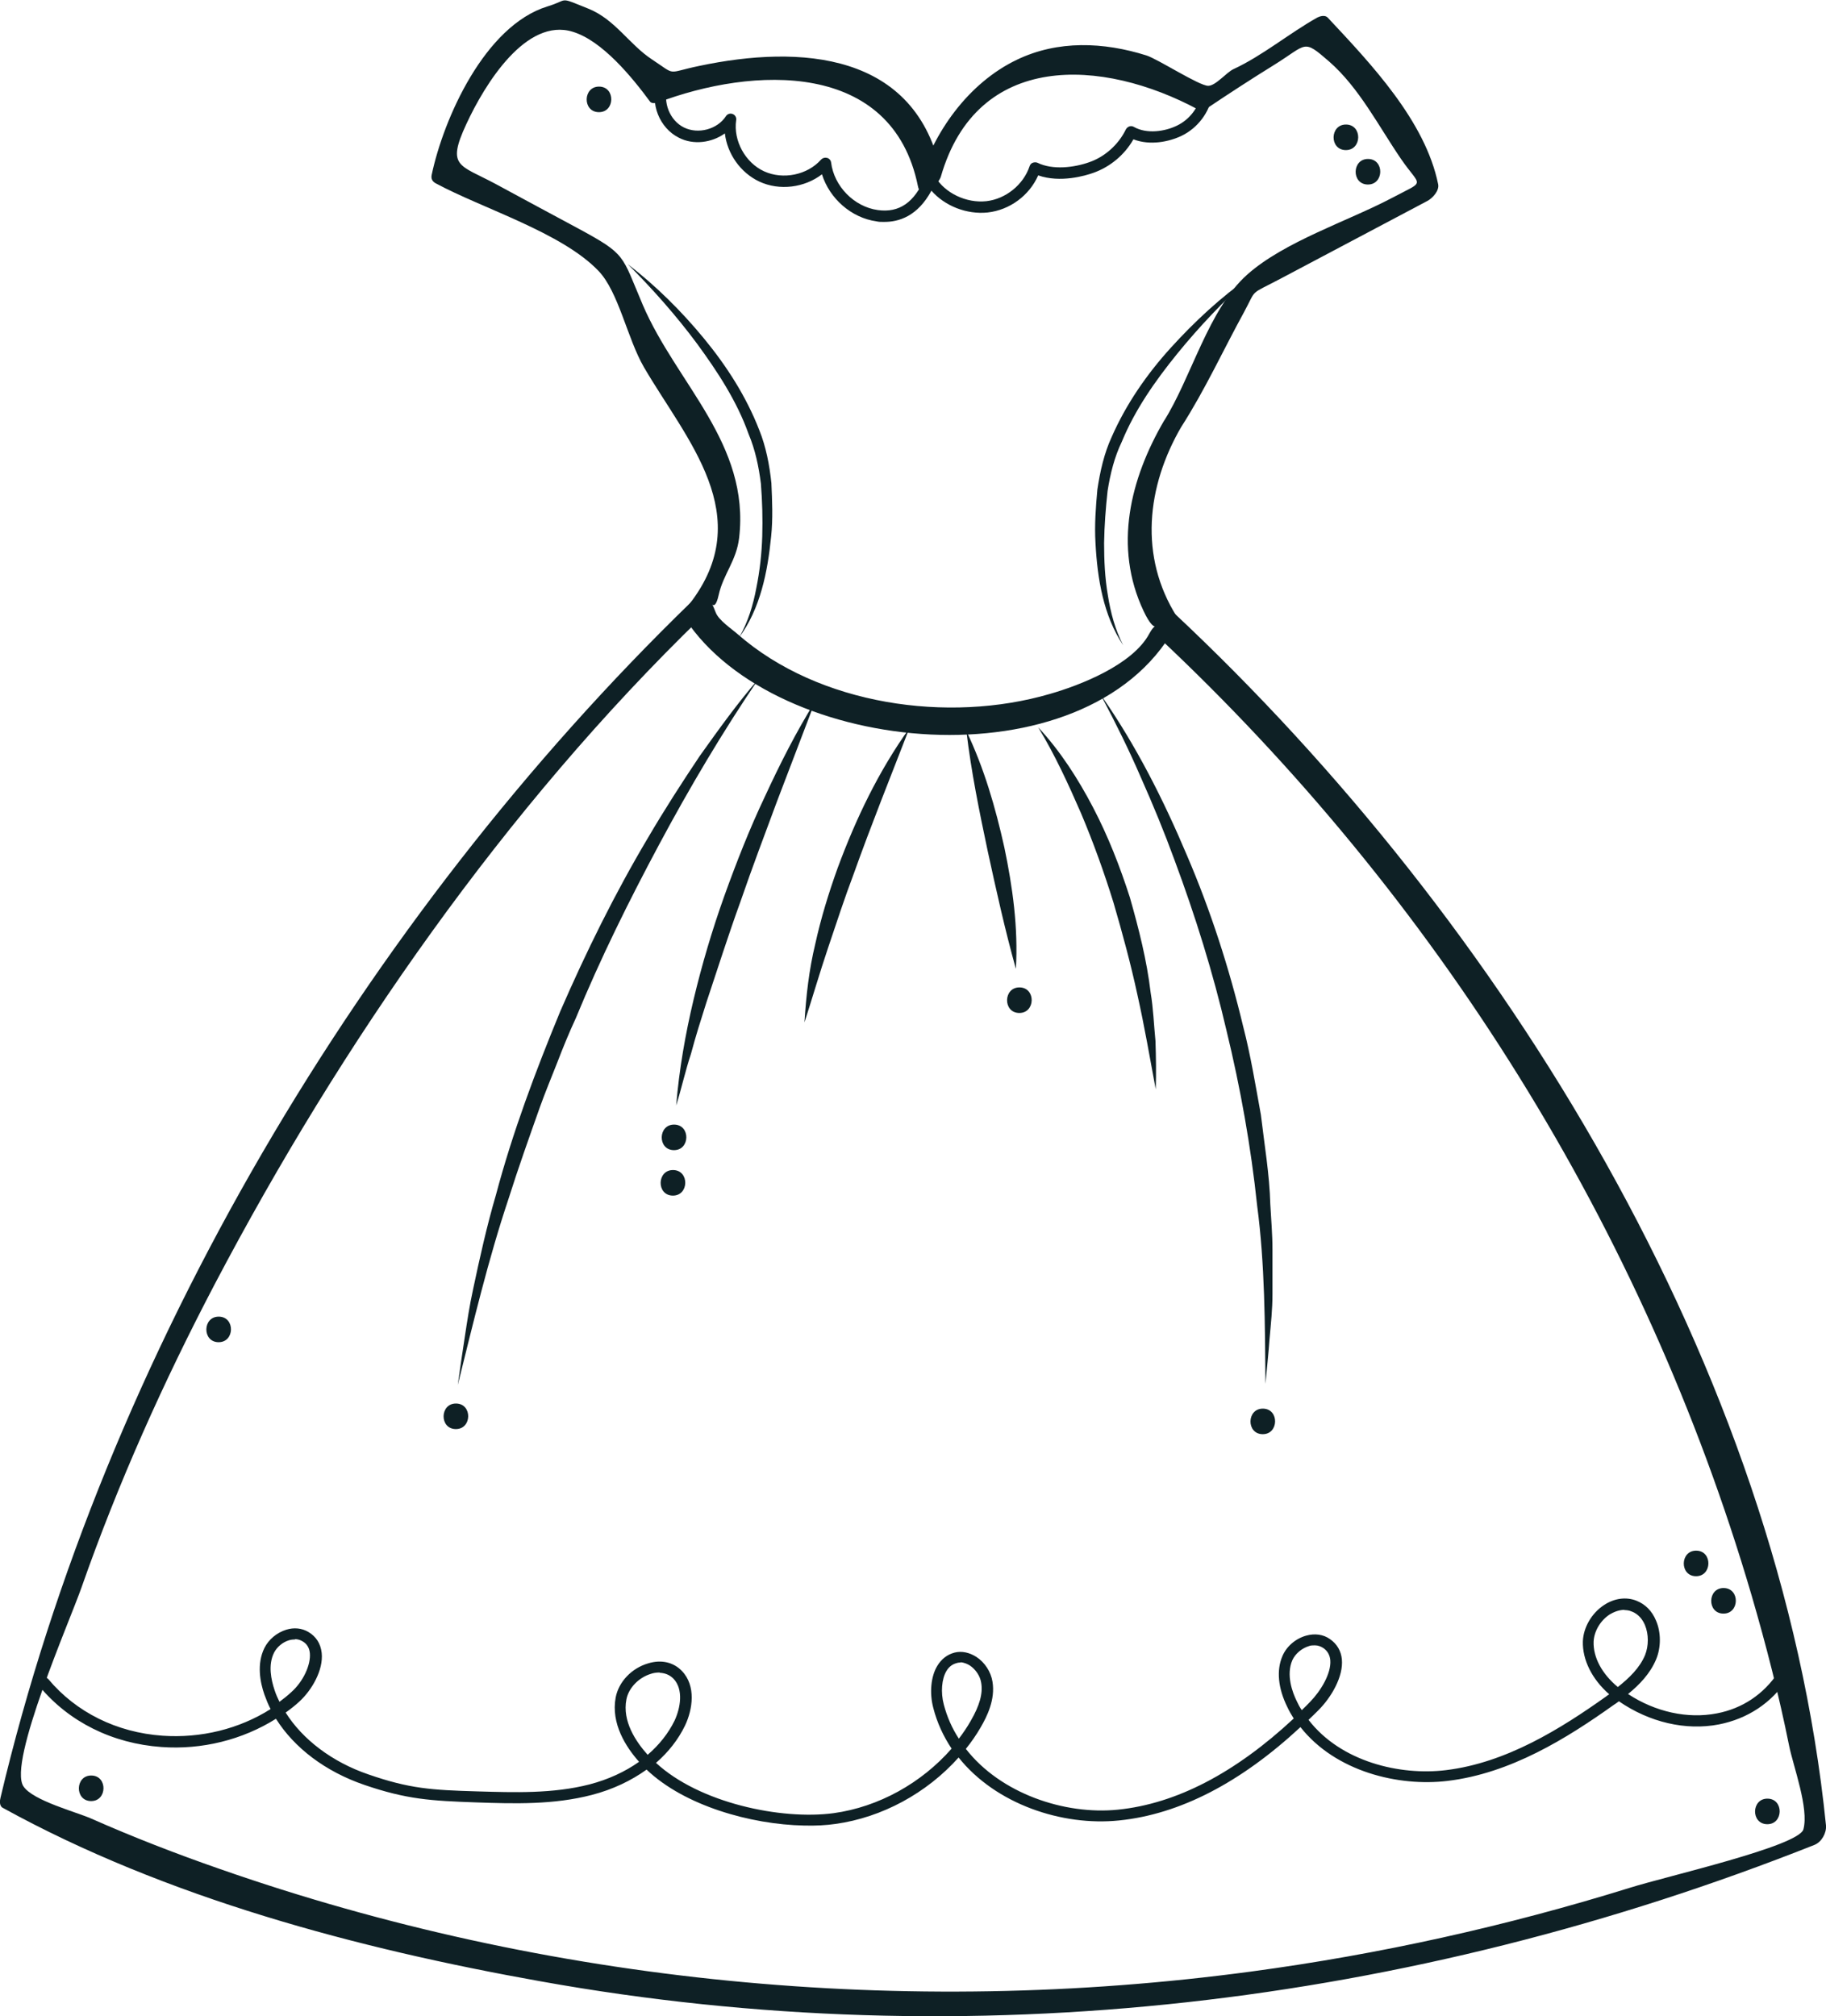 <?xml version="1.0" encoding="UTF-8"?>
<svg id="Capa_2" xmlns="http://www.w3.org/2000/svg" viewBox="0 0 67.89 74.96">
  <defs>
    <style>
      .cls-1 {
        fill: #0e2025;
      }
    </style>
  </defs>
  <g id="OBJECTS">
    <g>
      <path class="cls-1" d="M43.28,15.64c-1.26,2.16-1.89,4.69-.76,7.08.48,1.02.55.22.21.84-.62,1.16-2.58,1.92-3.7,2.24-3.77,1.1-8.58.42-11.6-2.22-.24-.21-.71-.52-.82-.81-.27-.71-.07.17.11-.65.17-.77.66-1.27.76-2.12.41-3.5-2.32-5.73-3.58-8.66-.8-1.88-.6-1.87-2.41-2.85-1.03-.55-2.06-1.11-3.08-1.66-1.33-.71-1.81-.62-1.08-2.2.71-1.54,2.24-3.98,3.96-3.45,1.1.33,2.21,1.69,2.88,2.6.05.07.21.06.27.04,3.55-1.35,8.74-1.6,9.69,3.11.12.58.77-.1.85-.36,1.34-4.67,6-4.42,9.58-2.49.08.04.24-.01.31-.05.82-.55,1.65-1.09,2.49-1.61,1.26-.78,1.07-.99,2.06-.13,1.12.98,1.84,2.41,2.67,3.62.74,1.08.94.77-.34,1.45-1.63.86-4,1.62-5.38,2.85-1.44,1.28-2.08,3.84-3.1,5.45-.38.59.36.67.65.21.89-1.39,1.55-2.84,2.34-4.28.48-.89.16-.6,1.37-1.24,1.81-.96,3.63-1.92,5.44-2.88.19-.1.45-.38.4-.62-.48-2.36-2.51-4.49-4.11-6.2-.1-.1-.28-.05-.38,0-1.05.59-2.04,1.42-3.12,1.92-.26.12-.66.62-.94.62-.34,0-1.88-1-2.3-1.13-1.59-.5-3.29-.57-4.81.16-1.8.86-3.12,2.7-3.66,4.6.28-.12.56-.24.85-.36-.92-4.54-5.26-4.8-9-4.01-1.26.26-.82.38-1.76-.24-.85-.56-1.37-1.49-2.37-1.89-1.15-.46-.69-.33-1.52-.08-2.33.72-3.86,4.17-4.3,6.26-.03.14.02.24.14.31,1.76.95,4.69,1.83,6.06,3.26.75.78,1.07,2.51,1.69,3.58,1.58,2.71,4.24,5.53,1.69,8.81-.09.12-.27.38-.16.54,3.38,5.16,14.91,6.21,18.2.35.06-.11.16-.3.08-.43-1.4-2.22-1.13-4.83.18-7.07.35-.61-.37-.68-.65-.21Z"/>
      <path class="cls-1" d="M25.71,22.37C13.53,34.18,3.92,50.35.02,66.83c-.03.11-.05.31.08.38,6.08,3.35,13.21,5.24,19.99,6.45,15.98,2.87,32.31.9,47.37-5.07.27-.11.45-.44.43-.72-1.72-17.02-12.03-33.64-24.23-45.07-.31-.29-.94.56-.61.87,10.35,9.7,18.07,22,22.07,35.63.54,1.85,1.02,3.72,1.4,5.61.16.78.74,2.32.53,3.1-.17.63-5.11,1.75-6.44,2.17-4.6,1.43-9.33,2.48-14.11,3.12-12.83,1.72-26.11.46-38.34-3.82-1.61-.56-3.21-1.18-4.77-1.87-.54-.24-2.18-.67-2.52-1.2-.58-.89,1.73-6.16,2.16-7.39,1.36-3.88,3.05-7.65,4.96-11.29,4.7-8.94,10.79-17.71,18.08-24.77.4-.38.15-1.08-.35-.59h0Z"/>
      <path class="cls-1" d="M32.84,8.25c-.09,0-.17,0-.25-.02-.94-.13-1.75-.85-2.03-1.75-.65.5-1.58.62-2.33.27-.7-.33-1.19-1.03-1.28-1.79-.49.35-1.17.44-1.71.16-.72-.36-1.08-1.27-.81-2.02.04-.11.16-.17.27-.13.11.04.17.16.13.27-.2.55.07,1.24.6,1.5.53.26,1.24.07,1.56-.42.05-.08.16-.12.25-.08.09.03.15.13.13.23-.11.76.34,1.58,1.04,1.9.7.32,1.61.14,2.12-.44.06-.06.14-.08.22-.06.08.02.14.09.15.17.11.89.86,1.65,1.74,1.77.8.11,1.36-.29,1.75-1.21.03-.07.1-.12.18-.13.08,0,.16.03.2.1.36.61,1.16.99,1.9.91.72-.08,1.38-.61,1.61-1.3.02-.06.06-.11.12-.13.06-.02.12-.02.17,0,.57.28,1.37.18,1.93-.02.58-.2,1.09-.66,1.36-1.22.03-.05.07-.09.13-.11.06-.02.12-.01.17.02.48.27,1.15.17,1.6-.05.48-.23.83-.7.91-1.22.02-.11.12-.19.24-.17.11.02.19.13.17.24-.11.66-.55,1.24-1.15,1.53-.46.22-1.17.37-1.79.13-.33.58-.87,1.03-1.5,1.25-.28.1-1.22.38-2.04.09-.33.75-1.06,1.29-1.88,1.38-.78.08-1.59-.24-2.09-.81-.51.94-1.2,1.17-1.78,1.16Z"/>
      <path class="cls-1" d="M29.89,67.87c-1.98-.04-4.45-.74-5.85-2.08-.57.41-1.26.74-2.03.94-1.42.37-2.88.33-4.3.28-1.69-.06-2.58-.11-4.16-.65-1.46-.5-2.61-1.38-3.29-2.46-1.24.78-2.75,1.16-4.26,1.05-1.82-.13-3.43-.93-4.53-2.25-.07-.09-.06-.22.03-.3.09-.08.22-.06.3.03,1.03,1.23,2.54,1.98,4.24,2.1,1.43.1,2.85-.25,4.02-.99-.09-.17-.16-.35-.23-.54-.16-.46-.29-1.14,0-1.73.16-.32.46-.57.81-.68.29-.09.58-.06.82.08.29.17.46.43.5.78.07.64-.37,1.39-.83,1.81-.16.15-.33.28-.51.41.63,1,1.73,1.84,3.08,2.3,1.53.53,2.34.58,4.04.63,1.39.04,2.82.09,4.18-.26.69-.18,1.32-.47,1.84-.84-.49-.55-1.05-1.42-.87-2.39.11-.58.59-1.09,1.21-1.27.49-.15.94-.04,1.25.28.54.56.4,1.44.12,2.03-.25.52-.62.99-1.08,1.39,1.61,1.49,4.65,2.13,6.6,1.87,1.68-.23,3.27-1.12,4.39-2.4-.3-.45-.54-.96-.68-1.51-.15-.56-.09-1.18.15-1.57.15-.25.37-.42.64-.49.27-.07.56,0,.81.16.31.2.54.55.6.92.11.66-.2,1.29-.44,1.7-.16.28-.35.55-.55.8,1.29,1.66,3.67,2.46,5.65,2.26,2.17-.22,4.36-1.36,6.54-3.39-.09-.14-.17-.28-.24-.43-.34-.69-.41-1.36-.18-1.89.15-.36.49-.65.88-.76.32-.09.64-.05.89.13.26.18.41.44.44.75.06.64-.39,1.41-.87,1.89-.12.12-.24.24-.37.36,1.2,1.56,3.4,2.08,5.11,1.87,2.24-.27,4.27-1.54,5.97-2.75.03-.02.06-.05.1-.07-.64-.56-1-1.28-.98-1.97.02-.52.33-1.05.79-1.35.38-.25.82-.31,1.2-.16.33.13.58.38.73.74.19.44.19,1,0,1.45-.22.52-.61.93-1.04,1.28,1.02.67,2.22.93,3.3.72.95-.18,1.74-.71,2.28-1.52.06-.1.2-.12.29-.06.1.06.12.19.06.29-.6.91-1.49,1.49-2.55,1.7-1.24.24-2.59-.08-3.72-.86,0,0,0,0,0,0-.07.05-.13.1-.2.14-1.74,1.24-3.83,2.54-6.17,2.82-1.82.22-4.16-.34-5.47-2-2.23,2.07-4.49,3.24-6.74,3.47-2.13.22-4.59-.61-5.97-2.34-1.18,1.32-2.84,2.23-4.58,2.47-.35.05-.73.07-1.14.06ZM24.52,62.18c-.12,0-.24.02-.32.05-.46.14-.83.53-.91.95-.16.81.35,1.57.79,2.06.43-.37.77-.8,1-1.27.22-.47.34-1.16-.04-1.56-.16-.16-.34-.21-.51-.22ZM35.71,61.81s-.09,0-.14.02c-.16.04-.29.14-.38.29-.18.3-.22.8-.1,1.25.12.46.31.89.56,1.27.16-.21.31-.43.44-.66.33-.57.46-1.02.39-1.42-.04-.25-.2-.49-.42-.64-.08-.05-.2-.11-.35-.12ZM10.98,60.95c-.08,0-.16.01-.23.03-.24.07-.45.25-.56.46-.23.46-.11,1.01.02,1.4.05.15.11.29.18.43.15-.11.3-.23.44-.36.44-.39.73-1.01.69-1.45-.02-.21-.12-.36-.29-.45-.09-.05-.18-.07-.27-.07ZM48.88,61.17c-.07,0-.15,0-.22.03-.26.08-.5.28-.61.52-.24.55,0,1.2.17,1.54.05.11.11.22.18.32.1-.1.21-.2.31-.31.39-.4.79-1.05.75-1.55-.02-.19-.1-.34-.26-.45-.09-.06-.2-.1-.31-.1ZM60.4,59.85c-.23,0-.43.1-.55.17-.35.23-.58.62-.6,1.01-.02.59.31,1.2.9,1.69.43-.34.81-.71,1.01-1.18.14-.35.14-.78,0-1.12-.07-.17-.22-.41-.5-.51-.09-.04-.18-.05-.26-.05Z"/>
      <path class="cls-1" d="M28.21,25.23c-1.35,1.99-2.57,4.05-3.7,6.16-1.13,2.11-2.19,4.25-3.1,6.46-.25.54-.48,1.1-.69,1.65-.22.56-.45,1.11-.65,1.67-.4,1.13-.8,2.25-1.16,3.39-.76,2.27-1.31,4.6-1.89,6.93.08-.59.17-1.19.26-1.78.09-.59.18-1.19.31-1.78.25-1.18.51-2.35.85-3.51.62-2.33,1.47-4.59,2.39-6.82.96-2.21,2.03-4.38,3.26-6.45.61-1.04,1.26-2.05,1.93-3.05.7-.98,1.4-1.96,2.19-2.87Z"/>
      <path class="cls-1" d="M30.31,26.07l-1.42,3.72c-.46,1.24-.93,2.48-1.36,3.73-.45,1.24-.85,2.5-1.27,3.76-.2.63-.4,1.26-.57,1.9-.21.63-.35,1.28-.55,1.92.11-1.33.34-2.65.65-3.95.31-1.3.69-2.58,1.14-3.84.45-1.25.94-2.5,1.51-3.7.56-1.21,1.16-2.4,1.87-3.54Z"/>
      <path class="cls-1" d="M33.82,27.05c-.71,1.83-1.43,3.62-2.08,5.44-.34.9-.64,1.82-.95,2.74-.31.92-.58,1.85-.88,2.78.06-.98.17-1.96.4-2.91.21-.96.5-1.9.83-2.82.68-1.84,1.53-3.62,2.68-5.22Z"/>
      <path class="cls-1" d="M35.93,27.18c.66,1.38,1.08,2.84,1.41,4.32.31,1.48.52,3,.43,4.52-.41-1.47-.73-2.92-1.05-4.39-.31-1.47-.61-2.93-.79-4.45Z"/>
      <path class="cls-1" d="M38.6,27.04c.82.88,1.48,1.91,2.04,2.98.56,1.07,1,2.2,1.37,3.35.33,1.16.63,2.34.77,3.53.1.59.12,1.2.18,1.8.02.6.03,1.2.01,1.8-.22-1.18-.42-2.35-.68-3.51-.25-1.16-.56-2.3-.89-3.43-.35-1.13-.75-2.24-1.21-3.33-.47-1.08-.97-2.17-1.59-3.19Z"/>
      <path class="cls-1" d="M40.98,25.91c1.27,1.83,2.28,3.83,3.15,5.89.88,2.05,1.57,4.19,2.09,6.36.28,1.08.46,2.19.66,3.29.13,1.11.32,2.21.35,3.33.03.56.08,1.11.08,1.67v1.67c0,.56-.06,1.11-.11,1.67-.04.56-.1,1.11-.15,1.66-.02-2.22-.02-4.44-.31-6.63-.23-2.19-.62-4.37-1.14-6.51-.5-2.15-1.16-4.26-1.93-6.33-.38-1.04-.8-2.06-1.25-3.07-.44-1.02-.93-2.01-1.45-2.99Z"/>
      <path class="cls-1" d="M23.34,9.82c1.04.8,1.99,1.74,2.83,2.76.84,1.02,1.57,2.15,2.06,3.41.25.62.38,1.3.45,1.97.03.66.06,1.33-.01,1.99-.13,1.31-.4,2.68-1.19,3.75.33-.57.52-1.2.64-1.84.13-.64.2-1.28.22-1.93.02-.65,0-1.3-.05-1.95-.08-.63-.21-1.26-.46-1.85-.43-1.21-1.15-2.31-1.92-3.36-.78-1.05-1.65-2.03-2.58-2.96Z"/>
      <path class="cls-1" d="M46.47,10.3c-.97.89-1.88,1.84-2.7,2.85-.82,1.01-1.57,2.08-2.06,3.27-.28.58-.43,1.2-.53,1.83-.07.64-.12,1.29-.13,1.94,0,.65.03,1.3.14,1.94.1.64.27,1.28.57,1.86-.74-1.11-.96-2.48-1.03-3.8-.04-.67.01-1.33.07-1.99.1-.67.25-1.34.53-1.95.54-1.23,1.31-2.34,2.2-3.32.89-.98,1.86-1.88,2.94-2.64Z"/>
      <path class="cls-1" d="M16.94,53.13c.61.01.63-.94.02-.95-.61-.01-.63.94-.02.95h0Z"/>
      <path class="cls-1" d="M25.05,42.76c.61.01.63-.94.02-.95-.61-.01-.63.94-.02.95h0Z"/>
      <path class="cls-1" d="M25.01,44.45c.61.01.63-.94.02-.95-.61-.01-.63.94-.02.95h0Z"/>
      <path class="cls-1" d="M37.89,37.66c.61.01.63-.94.02-.95-.61-.01-.63.94-.02.95h0Z"/>
      <path class="cls-1" d="M64.07,59.99c.61.01.63-.94.02-.95-.61-.01-.63.94-.02.95h0Z"/>
      <path class="cls-1" d="M63.05,58.6c.61.01.63-.94.02-.95-.61-.01-.63.94-.02.95h0Z"/>
      <path class="cls-1" d="M46.94,53.32c.61.01.63-.94.02-.95-.61-.01-.63.94-.02.95h0Z"/>
      <path class="cls-1" d="M22.26,4.17c.61.01.63-.94.02-.95-.61-.01-.63.94-.02.95h0Z"/>
      <path class="cls-1" d="M50.85,6.86c.61.01.63-.94.02-.95-.61-.01-.63.94-.02.95h0Z"/>
      <path class="cls-1" d="M50.03,5.58c.61.01.63-.94.02-.95-.61-.01-.63.94-.02.95h0Z"/>
      <path class="cls-1" d="M8.12,49.9c.61.01.63-.94.02-.95-.61-.01-.63.94-.02.95h0Z"/>
      <path class="cls-1" d="M3.38,66.96c.61.01.63-.94.02-.95-.61-.01-.63.94-.02.95h0Z"/>
      <path class="cls-1" d="M65.7,67.82c.61.01.63-.94.02-.95-.61-.01-.63.94-.02.95h0Z"/>
      <g>
        <line class="cls-1" x1="29.61" y1="23.03" x2="29.56" y2="25.48"/>
        <line class="cls-1" x1="30.53" y1="23.56" x2="30.49" y2="25.4"/>
        <line class="cls-1" x1="31.45" y1="24.09" x2="31.41" y2="25.93"/>
        <line class="cls-1" x1="32.37" y1="24.62" x2="32.33" y2="26.46"/>
        <line class="cls-1" x1="33.29" y1="25.12" x2="33.25" y2="26.96"/>
        <line class="cls-1" x1="34.28" y1="25.45" x2="34.25" y2="26.91"/>
        <line class="cls-1" x1="40.12" y1="23.25" x2="40.06" y2="26.17"/>
        <line class="cls-1" x1="39.18" y1="23.74" x2="39.13" y2="26.31"/>
        <line class="cls-1" x1="38.24" y1="24.23" x2="38.2" y2="26.07"/>
        <line class="cls-1" x1="37.3" y1="24.72" x2="37.26" y2="26.56"/>
        <line class="cls-1" x1="36.36" y1="25.18" x2="36.32" y2="27.02"/>
        <line class="cls-1" x1="35.35" y1="25.47" x2="35.32" y2="26.93"/>
      </g>
      <g>
        <line class="cls-1" x1="5.79" y1="66.18" x2="5.34" y2="69.19"/>
        <line class="cls-1" x1="7.49" y1="66.95" x2="7.04" y2="69.96"/>
        <line class="cls-1" x1="9.19" y1="67.73" x2="8.81" y2="70.18"/>
        <line class="cls-1" x1="10.9" y1="68.5" x2="10.57" y2="70.88"/>
        <line class="cls-1" x1="12.61" y1="69.06" x2="12.31" y2="71.54"/>
        <line class="cls-1" x1="14.31" y1="69.83" x2="13.98" y2="72.04"/>
        <line class="cls-1" x1="16.02" y1="70.6" x2="15.73" y2="72.53"/>
        <line class="cls-1" x1="18.13" y1="71.25" x2="17.99" y2="72.74"/>
        <line class="cls-1" x1="20.28" y1="71.67" x2="20.06" y2="73.39"/>
        <line class="cls-1" x1="21.96" y1="72.09" x2="21.78" y2="73.38"/>
      </g>
      <g>
        <line class="cls-1" x1="62.54" y1="66.82" x2="62.86" y2="69.85"/>
        <line class="cls-1" x1="60.8" y1="67.52" x2="61.13" y2="70.55"/>
        <line class="cls-1" x1="59.07" y1="68.23" x2="59.39" y2="71.04"/>
        <line class="cls-1" x1="57.33" y1="68.93" x2="57.57" y2="71.32"/>
        <line class="cls-1" x1="55.6" y1="69.42" x2="55.8" y2="71.91"/>
        <line class="cls-1" x1="53.87" y1="70.12" x2="54.11" y2="72.34"/>
        <line class="cls-1" x1="52.14" y1="70.82" x2="52.34" y2="72.76"/>
        <line class="cls-1" x1="49.99" y1="71.38" x2="50.19" y2="73.06"/>
        <line class="cls-1" x1="47.83" y1="71.71" x2="47.98" y2="73.44"/>
        <line class="cls-1" x1="46.14" y1="72.06" x2="46.28" y2="73.79"/>
      </g>
    </g>
  </g>
</svg>